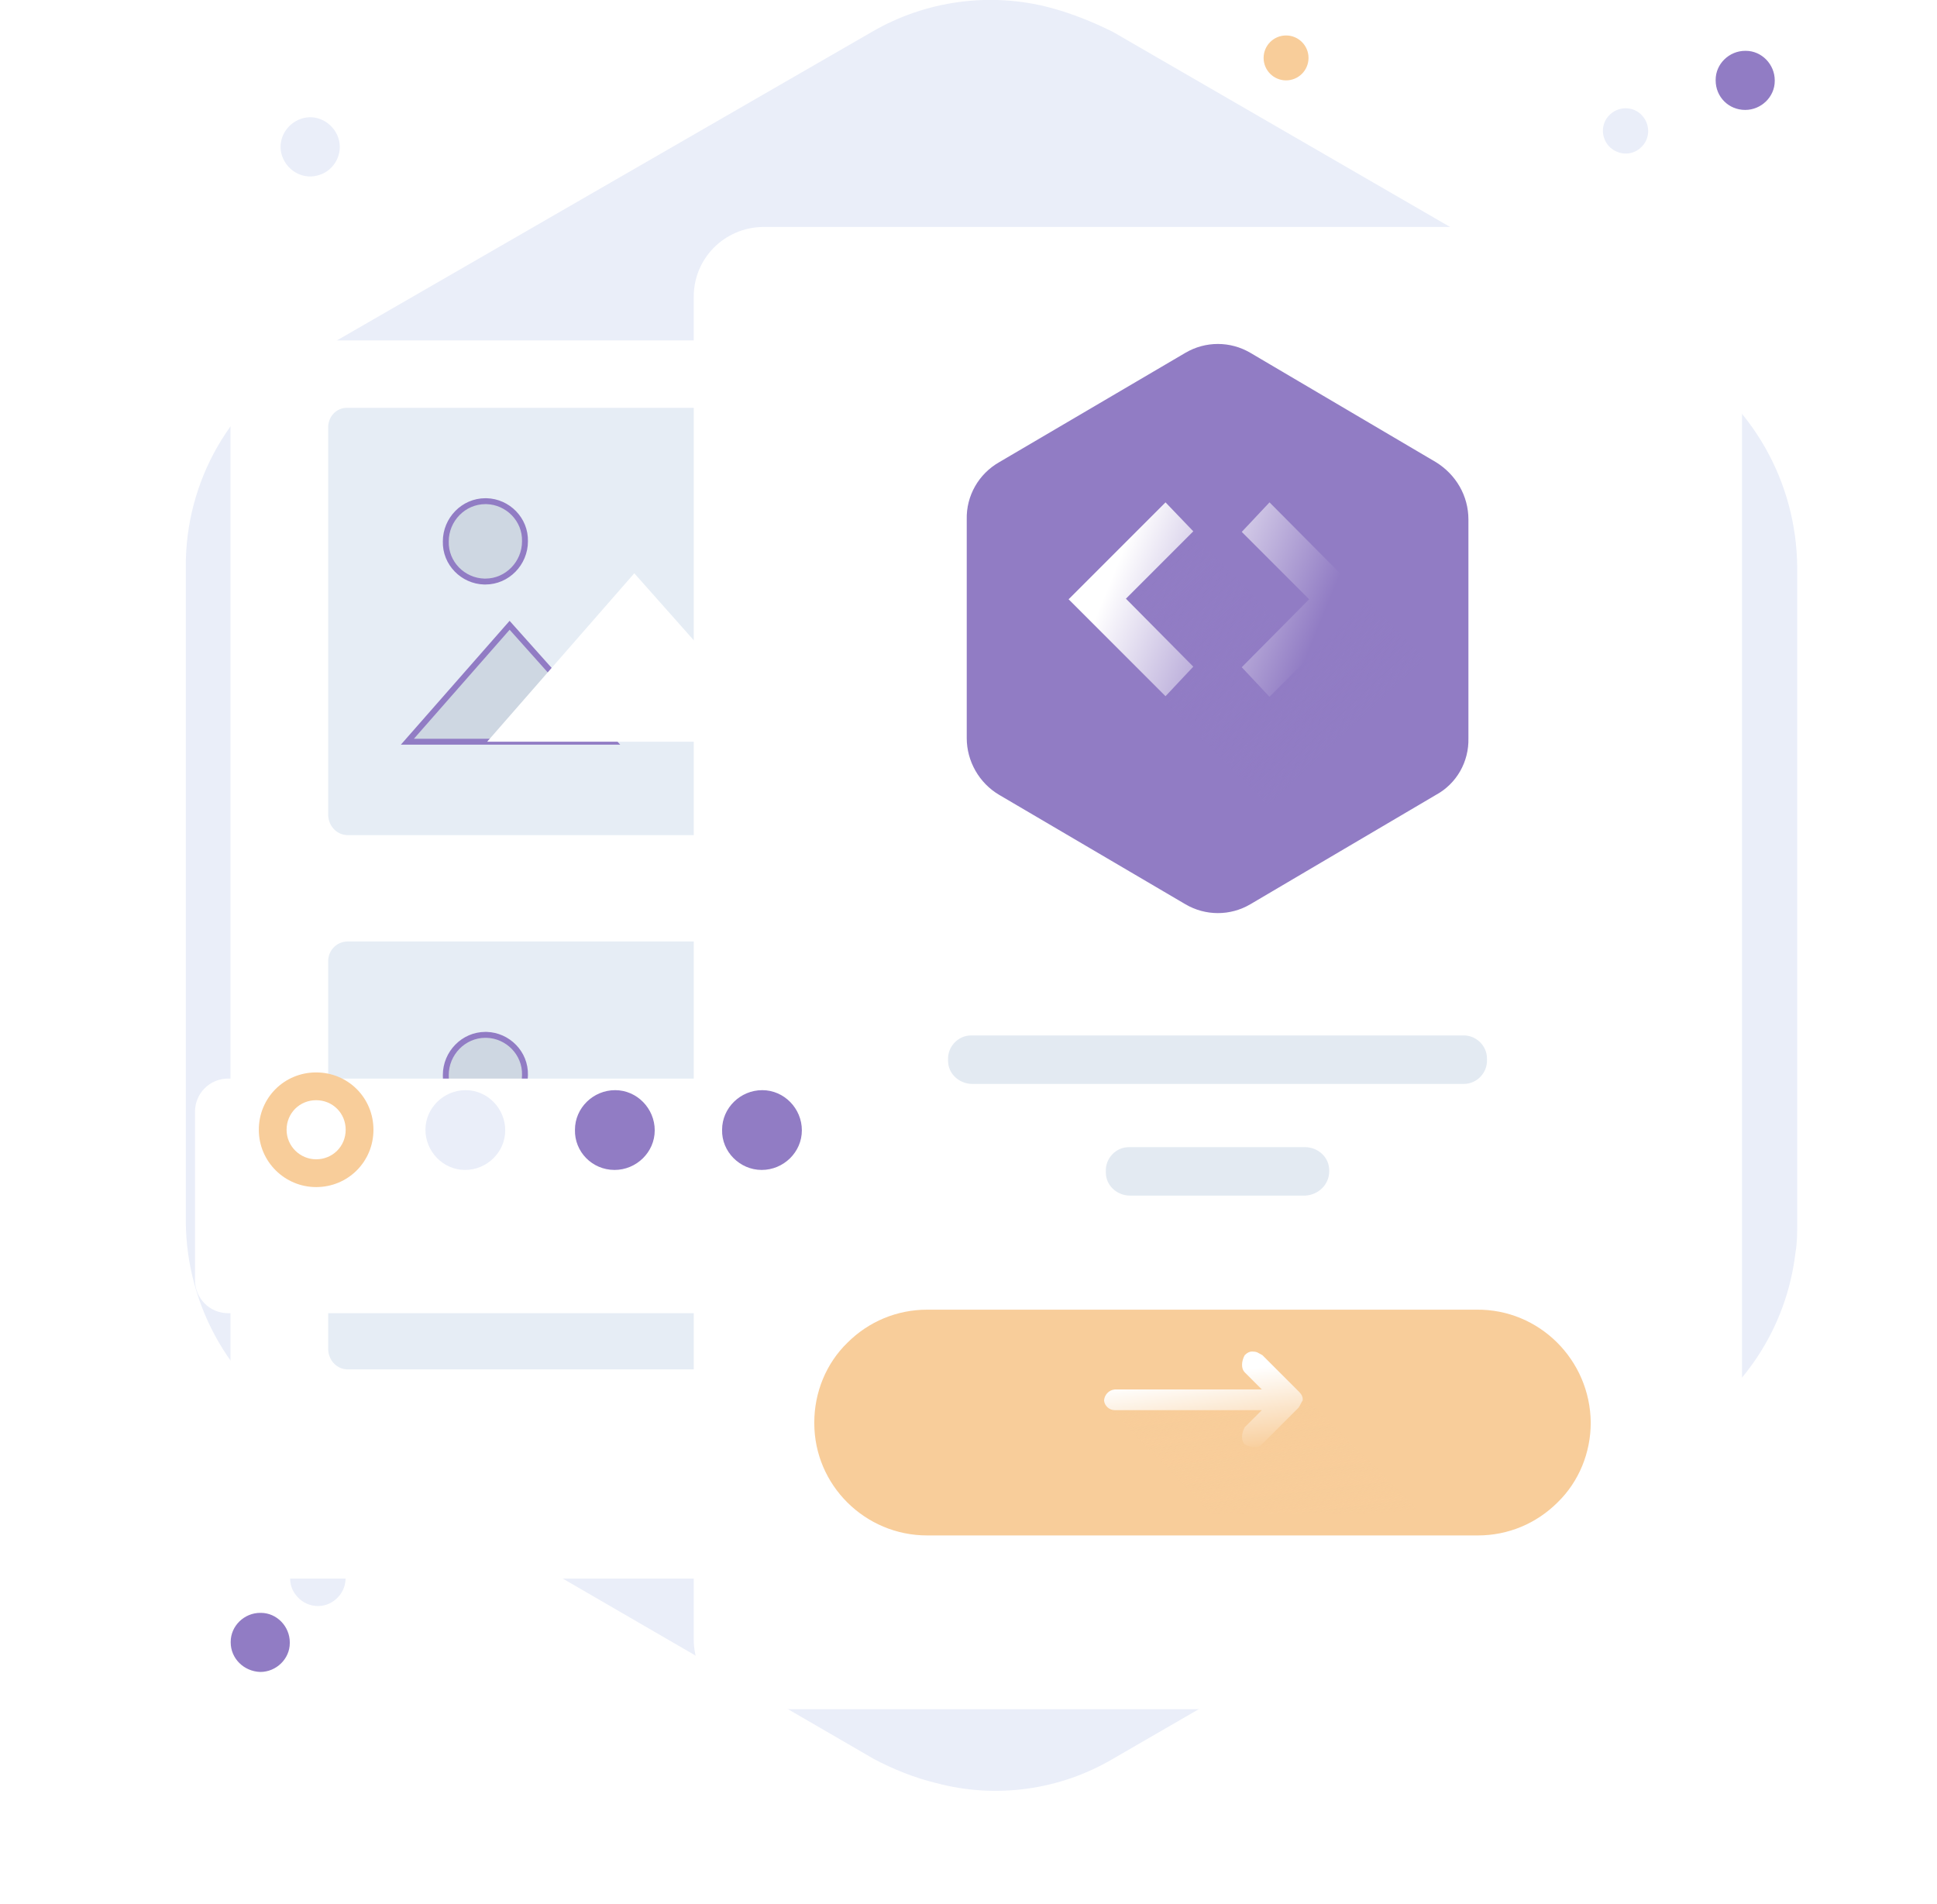 <?xml version="1.0" encoding="utf-8"?>
<!-- Generator: Adobe Illustrator 27.0.1, SVG Export Plug-In . SVG Version: 6.00 Build 0)  -->
<svg version="1.1" id="Layer_1" xmlns="http://www.w3.org/2000/svg" xmlns:xlink="http://www.w3.org/1999/xlink" x="0px" y="0px"
	 viewBox="0 0 327.8 322.2" style="enable-background:new 0 0 327.8 322.2;" xml:space="preserve">
<style type="text/css">
	.st0{fill:url(#Path-6_00000119823524622623111230000001039384515302220720_);}
	.st1{fill:url(#Path-7_00000086684981994256326570000009690478347346366869_);}
	.st2{fill:url(#Path-8_00000011746797992088367280000006438317338929158584_);}
	.st3{fill:#EAEEF9;}
	.st4{filter:url(#Path);}
	.st5{fill:#FFFFFF;}
	.st6{fill:#E6EDF5;}
	.st7{fill:#CED7E2;stroke:#917CC4;stroke-miterlimit:10;}
	.st8{filter:url(#Path-2);}
	.st9{fill:#E3EAF2;}
	.st10{filter:url(#Path-3);}
	.st11{fill:url(#Path-25_00000139272932349163495740000008912829472626070717_);}
	.st12{fill:url(#Path-26_00000050658735433793704840000010281461130866685586_);}
	.st13{fill:url(#Path-27_00000016783203085081547540000009609221491564772496_);}
	.st14{filter:url(#Path-4);}
	.st15{fill:url(#Path-29_00000147213982127643092130000007486480118348688804_);}
	.st16{fill:url(#Path-32_00000098209774481955386300000000662585101687849146_);}
	.st17{fill:#917CC4;}
	.st18{filter:url(#Path-5);}
	.st19{fill:url(#Path-34_00000011719039078677501050000000644199974495075715_);}
	.st20{fill:url(#Path-35_00000148655584733846749470000003066878433097695395_);}
	.st21{fill:url(#Path-36_00000098201090345254997300000002436647378845937300_);}
	.st22{fill:url(#Path-37_00000150796200602351109830000003747432478420757898_);}
</style>
<filter  filterUnits="userSpaceOnUse" height="120.375" id="Path-5" width="108.862" x="151.626" y="46.201">
	<feOffset  dy="5" input="SourceAlpha"></feOffset>
	<feGaussianBlur  result="blur-5" stdDeviation="4"></feGaussianBlur>
	<feFlood  flood-color="#1d4bff" flood-opacity="0.22"></feFlood>
	<feComposite  in2="blur-5" operator="in"></feComposite>
	<feComposite  in="SourceGraphic" operator="over"></feComposite>
</filter>
<filter  filterUnits="userSpaceOnUse" height="105.723" id="Path-4" width="182.704" x="0" y="149.457">
	<feOffset  dy="11" input="SourceAlpha"></feOffset>
	<feGaussianBlur  result="blur-4" stdDeviation="11"></feGaussianBlur>
	<feFlood  flood-color="#657a93" flood-opacity="0.18"></feFlood>
	<feComposite  in2="blur-4" operator="in"></feComposite>
	<feComposite  in="SourceGraphic" operator="over"></feComposite>
</filter>
<filter  filterUnits="userSpaceOnUse" height="53.252" id="Path-3" width="146.366" x="130.382" y="214.059">
	<feOffset  dy="4" input="SourceAlpha"></feOffset>
	<feGaussianBlur  result="blur-3" stdDeviation="2.5"></feGaussianBlur>
	<feFlood  flood-color="#ff388f" flood-opacity="0.29"></feFlood>
	<feComposite  in2="blur-3" operator="in"></feComposite>
	<feComposite  in="SourceGraphic" operator="over"></feComposite>
</filter>
<filter  filterUnits="userSpaceOnUse" height="316.7" id="Path-2" width="243.402" x="84.357" y="5.475">
	<feOffset  dy="11" input="SourceAlpha"></feOffset>
	<feGaussianBlur  result="blur-2" stdDeviation="11"></feGaussianBlur>
	<feFlood  flood-color="#657a93" flood-opacity="0.18"></feFlood>
	<feComposite  in2="blur-2" operator="in"></feComposite>
	<feComposite  in="SourceGraphic" operator="over"></feComposite>
</filter>
<filter  filterUnits="userSpaceOnUse" height="275.505" id="Path" width="214.079" x="6.065" y="24.601">
	<feOffset  dy="11" input="SourceAlpha"></feOffset>
	<feGaussianBlur  result="blur" stdDeviation="11"></feGaussianBlur>
	<feFlood  flood-color="#657a93" flood-opacity="0.18"></feFlood>
	<feComposite  in2="blur" operator="in"></feComposite>
	<feComposite  in="SourceGraphic" operator="over"></feComposite>
</filter>
<g id="Group_1" transform="translate(-15.008 -41.5)">
	<g id="_1" transform="translate(46.45 41.5)">
		
			<linearGradient id="Path-6_00000161594532699615196240000004857999904109291418_" gradientUnits="userSpaceOnUse" x1="-147.079" y1="547.403" x2="-146.049" y2="547.403" gradientTransform="matrix(7.65 0 0 -7.65 1307.369 4197.454)">
			<stop  offset="0" style="stop-color:#F8CD9A"/>
			<stop  offset="1" style="stop-color:#F8CD9A"/>
		</linearGradient>
		<path id="Path-6" style="fill:url(#Path-6_00000161594532699615196240000004857999904109291418_);" d="M186.2,13.6
			c2.1,0,3.8-1.7,3.8-3.8c0-2.1-1.7-3.8-3.8-3.8c-2.1,0-3.8,1.7-3.8,3.8c0,0,0,0,0,0C182.4,11.9,184.1,13.6,186.2,13.6
			C186.2,13.6,186.2,13.6,186.2,13.6z"/>
		
			<linearGradient id="Path-7_00000046325562813130804070000001154997950088738725_" gradientUnits="userSpaceOnUse" x1="-151.092" y1="555.39" x2="-150.141" y2="555.39" gradientTransform="matrix(9.97 0 0 -10 1765.323 5567.682)">
			<stop  offset="0" style="stop-color:#917CC4"/>
			<stop  offset="1" style="stop-color:#917CC4"/>
		</linearGradient>
		<path id="Path-7" style="fill:url(#Path-7_00000046325562813130804070000001154997950088738725_);" d="M263.9,18.6
			c2.7,0,5-2.2,5-4.9c0,0,0-0.1,0-0.1c0-2.7-2.2-5-4.9-5c0,0-0.1,0-0.1,0c-2.7,0-5,2.2-5,4.9c0,0,0,0.1,0,0.1
			C258.9,16.4,261.1,18.6,263.9,18.6C263.8,18.6,263.9,18.6,263.9,18.6z"/>
		
			<linearGradient id="Path-8_00000060727364044965234980000000348011152140299963_" gradientUnits="userSpaceOnUse" x1="-151.105" y1="555.39" x2="-150.154" y2="555.39" gradientTransform="matrix(9.97 0 0 -10 1514.195 5831.924)">
			<stop  offset="0" style="stop-color:#917CC4"/>
			<stop  offset="1" style="stop-color:#917CC4"/>
		</linearGradient>
		<path id="Path-8" style="fill:url(#Path-8_00000060727364044965234980000000348011152140299963_);" d="M12.6,282.9
			c2.7,0,5-2.2,5-4.9c0,0,0-0.1,0-0.1c0-2.7-2.2-5-4.9-5c0,0-0.1,0-0.1,0c-2.7,0-5,2.2-5,4.9c0,0,0,0.1,0,0.1
			C7.6,280.6,9.8,282.8,12.6,282.9C12.6,282.9,12.6,282.9,12.6,282.9z"/>
		<path id="Path-9" class="st3" d="M22.6,29.6c2.6-0.8,4.1-3.7,3.2-6.3s-3.7-4.1-6.3-3.2s-4.1,3.7-3.2,6.3c0,0,0,0,0,0
			C17.2,29,20,30.5,22.6,29.6z"/>
		<path id="Path-10" class="st3" d="M246.2,25c1.6-1.4,1.7-3.8,0.3-5.4c-1.4-1.6-3.8-1.7-5.4-0.3c-1.6,1.4-1.7,3.8-0.3,5.4
			C242.3,26.3,244.7,26.4,246.2,25z"/>
		<path id="Path-11" class="st3" d="M25.5,270.5c1.9-1.7,2.1-4.7,0.3-6.6s-4.7-2.1-6.6-0.3s-2.1,4.7-0.3,6.6
			C20.6,272.1,23.6,272.3,25.5,270.5z"/>
		<path id="Path-12" class="st3" d="M272.7,96V207c0,1.7,0,3.3-0.3,5c-1.5,12.7-8.9,23.9-19.9,30.3l-95.6,55.3
			c-9,5.3-19.8,6.8-29.9,4.1c-3.7-0.9-7.2-2.3-10.6-4.1L20.5,242C7.9,234.7,0.1,221.3,0,206.7V96c-0.1-14.6,7.6-28,20.2-35.3
			l95.9-55.3c9.1-5.3,20-6.8,30.2-4.1c3.7,1,7.2,2.4,10.6,4.1l95.6,55.3C265,68.1,272.6,81.5,272.7,96z"/>
		<g transform="matrix(1, 0, 0, 1, -31.44, 0)" class="st4">
			<path id="Path-13_00000058575456904549835410000004316769684853766568_" class="st5" d="M187.1,56.6v189.5
				c-0.1,5.5-4.5,9.9-10,10H49c-5.5,0-9.9-4.4-10-9.8c0-0.1,0-0.1,0-0.2V56.6c-0.1-5.5,4.3-9.9,9.8-10c0.1,0,0.1,0,0.2,0h128.1
				C182.6,46.8,187,51.2,187.1,56.6z"/>
		</g>
		<path id="Path-14" class="st6" d="M107.3,141.3H27.6c-1.9,0.1-3.4-1.4-3.5-3.3c0-0.1,0-0.2,0-0.3V72.5C24,70.6,25.4,69,27.3,69
			c0.1,0,0.2,0,0.3,0h79.8c1.9-0.1,3.4,1.4,3.5,3.3c0,0.1,0,0.2,0,0.3v65c0.2,1.9-1.2,3.6-3.1,3.8
			C107.6,141.3,107.5,141.4,107.3,141.3z"/>
		<path id="Path-15" class="st7" d="M72.4,125.5H37.5l17.3-19.7L72.4,125.5z"/>
		<path id="Path-16" class="st5" d="M101.2,125.5H51l24.9-28.5L101.2,125.5z"/>
		<path id="Path-17" class="st7" d="M50.7,98.4c3.7,0,6.7-3.1,6.7-6.8c0.1-3.7-2.9-6.7-6.5-6.8c-0.1,0-0.1,0-0.2,0
			c-3.7,0-6.7,3.1-6.7,6.8c-0.1,3.7,2.9,6.7,6.5,6.8C50.6,98.4,50.7,98.4,50.7,98.4z"/>
		<path id="Path-18" class="st6" d="M107.3,231.7H27.6c-1.9,0.1-3.4-1.4-3.5-3.3c0-0.1,0-0.2,0-0.3v-65.3c-0.1-1.9,1.4-3.5,3.3-3.5
			c0.1,0,0.2,0,0.3,0h79.8c1.9-0.1,3.4,1.4,3.5,3.3c0,0.1,0,0.2,0,0.3v65c0.2,1.9-1.2,3.6-3.1,3.8
			C107.6,231.7,107.5,231.7,107.3,231.7z"/>
		<path id="Path-19" class="st7" d="M72.4,215.5H37.5l17.3-19.7L72.4,215.5z"/>
		<path id="Path-20" class="st5" d="M101.2,215.5H51L75.9,187L101.2,215.5z"/>
		<path id="Path-21" class="st7" d="M50.7,188.7c3.7,0,6.7-3.1,6.7-6.8c0.1-3.7-2.9-6.7-6.5-6.8c-0.1,0-0.1,0-0.2,0
			c-3.7,0-6.7,3.1-6.7,6.8c-0.1,3.7,2.9,6.7,6.5,6.8C50.6,188.7,50.7,188.7,50.7,188.7z"/>
		<g transform="matrix(1, 0, 0, 1, -31.44, 0)" class="st8">
			<path id="Path-22_00000106124606453921684130000016497991990377468084_" class="st5" d="M294.8,39.2v227.2
				c0,6.5-5.2,11.7-11.7,11.8H129.1c-6.5,0-11.7-5.3-11.7-11.8V39.2c0-6.5,5.2-11.7,11.7-11.8h153.7
				C289.3,27.5,294.6,32.7,294.8,39.2z"/>
		</g>
		<path id="Path-23" class="st9" d="M216.1,183.4h-83c-2.2,0-4.1-1.7-4.1-3.9c0-0.1,0-0.1,0-0.2c-0.1-2.2,1.7-4.1,3.9-4.1
			c0.1,0,0.1,0,0.2,0h83c2.2-0.1,4.1,1.7,4.1,3.9c0,0.1,0,0.1,0,0.2c0.1,2.2-1.7,4.1-3.9,4.1C216.2,183.4,216.2,183.4,216.1,183.4z"
			/>
		<path id="Path-24" class="st9" d="M189.4,202.3h-29.6c-2.2,0-4.1-1.7-4.1-3.9c0-0.1,0-0.1,0-0.2c-0.1-2.2,1.7-4.1,3.9-4.1
			c0.1,0,0.1,0,0.2,0h29.6c2.2,0,4.1,1.7,4.1,3.9c0,0.1,0,0.1,0,0.2C193.5,200.4,191.7,202.2,189.4,202.3z"/>
		<g transform="matrix(1, 0, 0, 1, -31.44, 0)" class="st10">
			
				<linearGradient id="Path-25_00000109009183241191842780000013582436179545869755_" gradientUnits="userSpaceOnUse" x1="-131.987" y1="574.593" x2="-130.991" y2="574.593" gradientTransform="matrix(131.368 0 0 -38.253 17477.066 22216.406)">
				<stop  offset="0" style="stop-color:#F8CD9A"/>
				<stop  offset="1" style="stop-color:#F8CD9A"/>
			</linearGradient>
			
				<path id="Path-25_00000113319520645684425060000004601395174599180973_" style="fill:url(#Path-25_00000109009183241191842780000013582436179545869755_);" d="
				M269.2,236.7c0,5.1-2,10-5.6,13.5c-3.6,3.6-8.4,5.6-13.5,5.6h-93.2c-10.5,0-19.1-8.5-19.1-19c0,0,0-0.1,0-0.1
				c0-5.1,2-10,5.6-13.5c3.6-3.6,8.4-5.6,13.5-5.6h93C260.5,217.5,269.1,226.1,269.2,236.7z"/>
		</g>
		
			<linearGradient id="Path-26_00000128480357227842152610000004544132957743759248_" gradientUnits="userSpaceOnUse" x1="-161.6" y1="569.635" x2="-161.28" y2="568.555" gradientTransform="matrix(52.781 0 0 -21.187 8702.702 12303.419)">
			<stop  offset="0" style="stop-color:#F8CD9A"/>
			<stop  offset="1" style="stop-color:#F8CD9A;stop-opacity:0"/>
		</linearGradient>
		<path id="Path-26" style="fill:url(#Path-26_00000128480357227842152610000004544132957743759248_);" d="M209.1,256.1h-35.5
			l-17.3-17.7l11.7-2.6l16.1-0.9l4.1,0.3L209.1,256.1z"/>
		
			<linearGradient id="Path-27_00000176742205184098998940000012852222102829787550_" gradientUnits="userSpaceOnUse" x1="-159.8" y1="564.891" x2="-160.026" y2="565.699" gradientTransform="matrix(33.443 0 0 -16.344 5521.913 9478.672)">
			<stop  offset="1.100000e-02" style="stop-color:#F8CD9A"/>
			<stop  offset="1" style="stop-color:#FFFFFF"/>
		</linearGradient>
		<path id="Path-27" style="fill:url(#Path-27_00000176742205184098998940000012852222102829787550_);" d="M188.3,238.2l-6.2,6.2
			c-0.6,0.6-1.8,0.6-2.9,0c-0.6-0.6-0.6-1.8,0-2.9l2.9-2.9h-24.9c-0.9,0-1.7-0.7-1.8-1.6c0,0,0-0.1,0-0.1c0.1-0.9,0.8-1.7,1.8-1.8
			h24.9l-2.9-2.9c-0.6-0.6-0.6-1.8,0-2.9c0.4-0.4,0.9-0.7,1.5-0.6c0.6,0,0.9,0.3,1.5,0.6l6.2,6.2c0.4,0.4,0.7,0.9,0.6,1.5
			C188.8,237.2,188.6,237.8,188.3,238.2z"/>
		<g id="Group" transform="translate(1.558 171.457)">
			<g transform="matrix(1, 0, 0, 1, -33, -171.46)" class="st14">
				<path id="Path-28_00000062907256639123271320000007337074501658056632_" class="st5" d="M144.1,211.2H38.6
					c-3.1,0-5.6-2.5-5.6-5.6c0,0,0,0,0,0v-28.5c0-3.1,2.5-5.6,5.6-5.6c0,0,0,0,0,0h105.6c3.1,0,5.6,2.5,5.6,5.6c0,0,0,0,0,0v28.5
					C149.6,208.6,147.2,211.1,144.1,211.2z"/>
			</g>
			
				<linearGradient id="Path-29_00000093134721383784415220000011732074682031164333_" gradientUnits="userSpaceOnUse" x1="-159.146" y1="396.545" x2="-158.144" y2="396.545" gradientTransform="matrix(19.42 0 0 -19.42 3101.571 7720.61)">
				<stop  offset="0" style="stop-color:#F8CD9A"/>
				<stop  offset="1" style="stop-color:#F8CD9A"/>
			</linearGradient>
			<path id="Path-29" style="fill:url(#Path-29_00000093134721383784415220000011732074682031164333_);" d="M20.5,29.4
				c5.4,0,9.7-4.3,9.7-9.7c0-5.4-4.3-9.7-9.7-9.7s-9.7,4.3-9.7,9.7c0,0,0,0,0,0C10.8,25.1,15.2,29.4,20.5,29.4
				C20.5,29.4,20.5,29.4,20.5,29.4z"/>
			<path id="Path-30" class="st5" d="M20.5,24.7c2.8,0,5-2.2,5-5s-2.2-5-5-5s-5,2.2-5,5c0,0,0,0,0,0C15.5,22.5,17.8,24.7,20.5,24.7z
				"/>
			<path id="Path-31" class="st3" d="M45.7,26.5c3.7,0,6.8-3,6.8-6.7s-3-6.8-6.7-6.8S39,16,39,19.7c0,0,0,0,0,0
				C39,23.4,42,26.5,45.7,26.5z"/>
			
				<linearGradient id="Path-32_00000086682597063615425920000011662840614005178795_" gradientUnits="userSpaceOnUse" x1="-156.192" y1="390.725" x2="-155.175" y2="390.725" gradientTransform="matrix(13.536 0 0 -13.536 2178.193 5308.565)">
				<stop  offset="0" style="stop-color:#917CC4"/>
				<stop  offset="1" style="stop-color:#917CC4"/>
			</linearGradient>
			<path id="Path-32" style="fill:url(#Path-32_00000086682597063615425920000011662840614005178795_);" d="M71,26.5
				c3.7,0,6.8-3,6.8-6.7s-3-6.8-6.7-6.8s-6.8,3-6.8,6.7c0,0,0,0,0,0C64.2,23.4,67.2,26.5,71,26.5z"/>
			<path id="Path-33" class="st17" d="M95.9,26.5c3.7,0,6.8-3,6.8-6.7s-3-6.8-6.7-6.8s-6.8,3-6.8,6.7c0,0,0,0,0,0
				C89.1,23.4,92.2,26.5,95.9,26.5z"/>
		</g>
		<g transform="matrix(1, 0, 0, 1, -31.44, 0)" class="st18">
			
				<linearGradient id="Path-34_00000034773409476473998780000006443932683630159511_" gradientUnits="userSpaceOnUse" x1="-130.935" y1="578.192" x2="-130.935" y2="579.101" gradientTransform="matrix(84.864 0 0 -96.375 11317.754 55872.965)">
				<stop  offset="0" style="stop-color:#917CC4"/>
				<stop  offset="1" style="stop-color:#917CC4"/>
			</linearGradient>
			
				<path id="Path-34_00000080204237441851201580000005963171499286756520_" style="fill:url(#Path-34_00000034773409476473998780000006443932683630159511_);" d="
				M248.5,82.9v37c0.1,4-2,7.7-5.5,9.6l-21.9,12.9l-9.5,5.6c-3.4,2-7.6,2-11,0l-31.5-18.5c-3.4-2-5.5-5.7-5.5-9.6v-37
				c-0.1-4,2-7.7,5.5-9.7l31.5-18.5c3.4-2,7.6-2,11,0L243,73.2C246.4,75.3,248.5,78.9,248.5,82.9z"/>
		</g>
		
			<linearGradient id="Path-35_00000065076945768093004040000013754040118606569876_" gradientUnits="userSpaceOnUse" x1="-162.157" y1="577.313" x2="-161.555" y2="576.691" gradientTransform="matrix(59.644 0 0 -57.511 9832.382 33290.027)">
			<stop  offset="0" style="stop-color:#917CC4"/>
			<stop  offset="1" style="stop-color:#917CC4;stop-opacity:0"/>
		</linearGradient>
		<path id="Path-35" style="fill:url(#Path-35_00000065076945768093004040000013754040118606569876_);" d="M217,119v0.9
			c0.1,4-2.1,7.7-5.6,9.6l-22.2,12.9l-24.6-24.7l-7.3-13.8l3.5-8.8L165,85l23.4,23.5l3.5-5.9l-0.9-3.8l8.8,2.6L217,119z"/>
		
			<linearGradient id="Path-36_00000175288669247157307400000000779435197465763224_" gradientUnits="userSpaceOnUse" x1="-156.562" y1="572.976" x2="-157.706" y2="573.707" gradientTransform="matrix(21.053 0 0 -32.858 3478.429 18944.695)">
			<stop  offset="1.100000e-02" style="stop-color:#917CC4"/>
			<stop  offset="1" style="stop-color:#FFFFFF"/>
		</linearGradient>
		<path id="Path-36" style="fill:url(#Path-36_00000175288669247157307400000000779435197465763224_);" d="M165.8,85l-16.4,16.4
			l16.4,16.4l4.7-5l-11.4-11.5l11.4-11.4L165.8,85z"/>
		
			<linearGradient id="Path-37_00000021797861067517737010000004525563487618310281_" gradientUnits="userSpaceOnUse" x1="-157.545" y1="573.25" x2="-158.69" y2="573.98" gradientTransform="matrix(21.049 0 0 -32.858 3507.093 18944.695)">
			<stop  offset="1.100000e-02" style="stop-color:#917CC4"/>
			<stop  offset="1" style="stop-color:#FFFFFF"/>
		</linearGradient>
		<path id="Path-37" style="fill:url(#Path-37_00000021797861067517737010000004525563487618310281_);" d="M183.4,85l-4.7,5
			l11.4,11.4l-11.4,11.5l4.7,5l16.4-16.4L183.4,85z"/>
	</g>
</g>
</svg>
